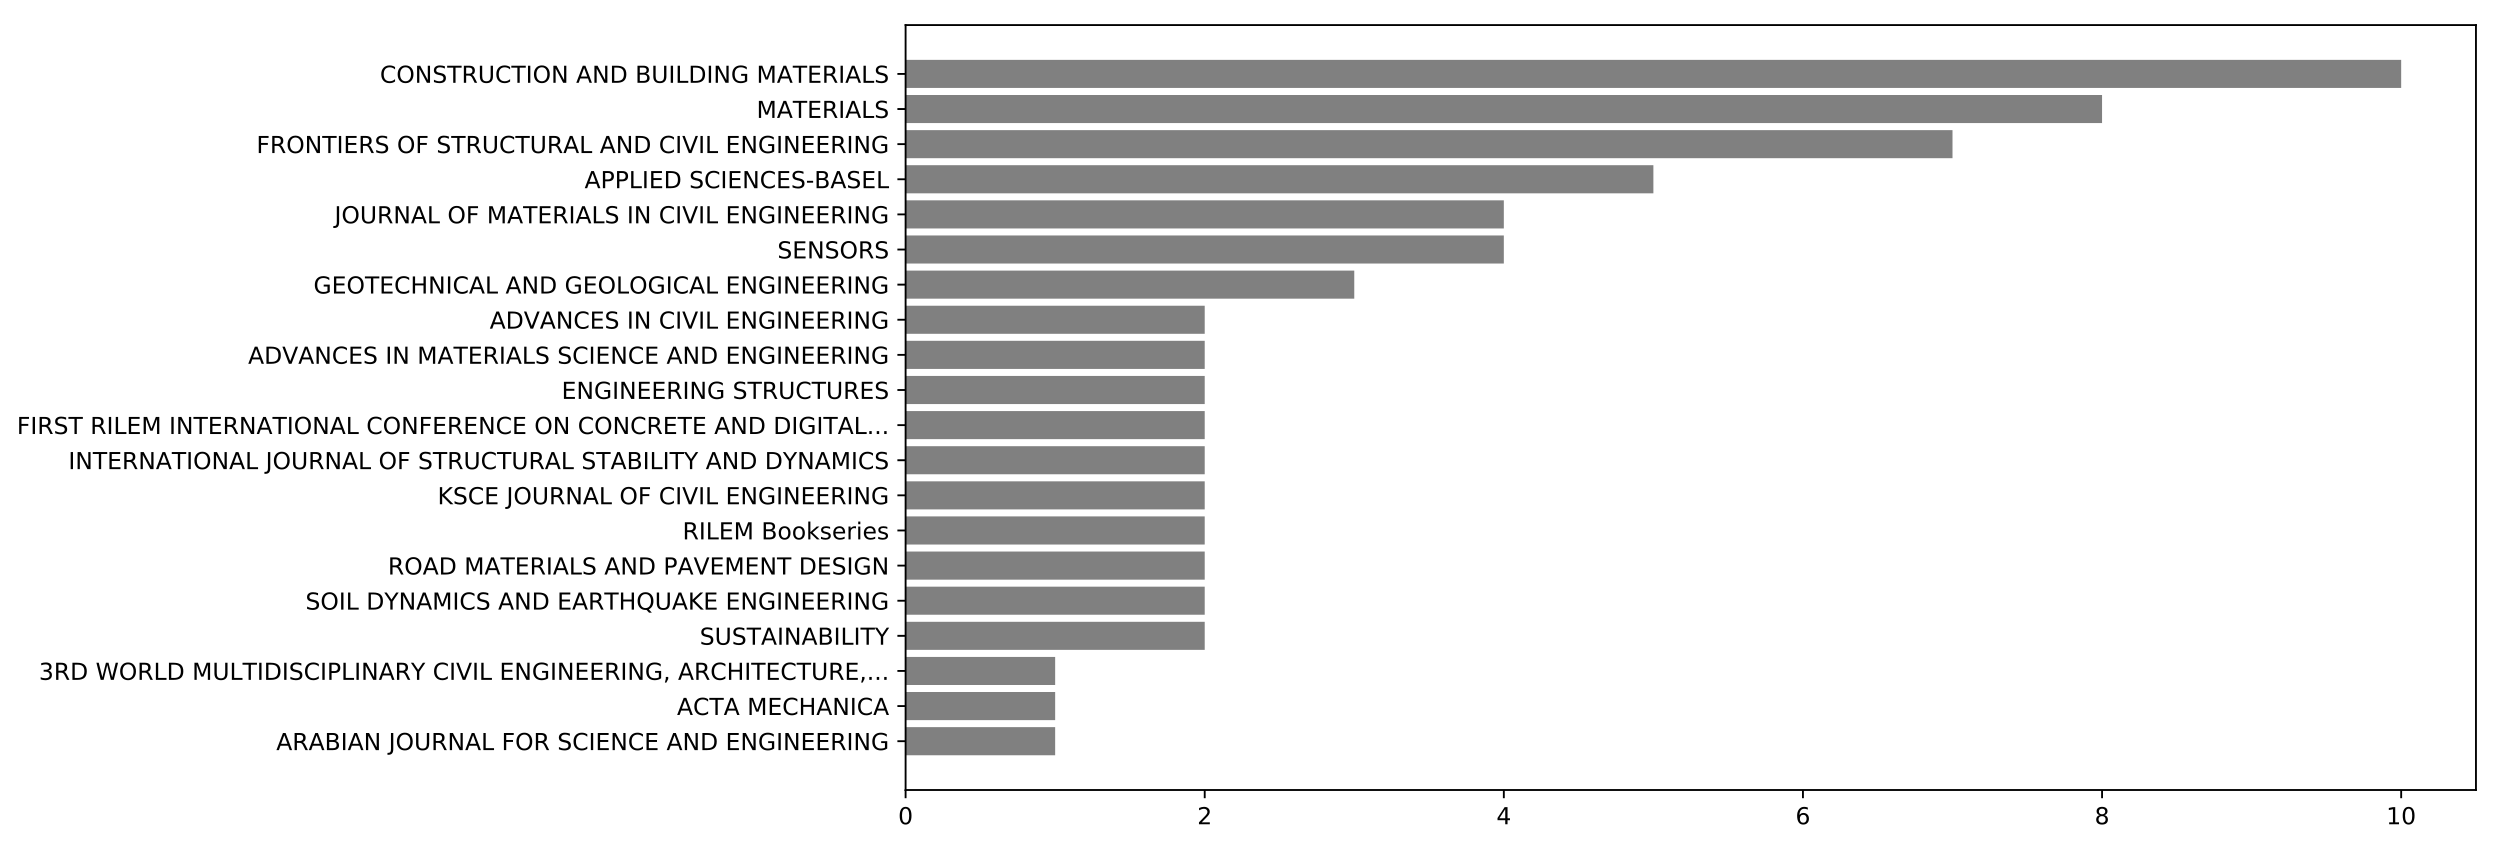 <?xml version="1.0" encoding="utf-8" standalone="no"?>
<!DOCTYPE svg PUBLIC "-//W3C//DTD SVG 1.1//EN"
  "http://www.w3.org/Graphics/SVG/1.1/DTD/svg11.dtd">
<!-- Created with matplotlib (http://matplotlib.org/) -->
<svg height="360pt" version="1.1" viewBox="0 0 1066 360" width="1066pt" xmlns="http://www.w3.org/2000/svg" xmlns:xlink="http://www.w3.org/1999/xlink">
 <defs>
  <style type="text/css">
*{stroke-linecap:butt;stroke-linejoin:round;}
  </style>
 </defs>
 <g id="figure_1">
  <g id="patch_1">
   <path d="M 0 360.738 
L 1066.447 360.738 
L 1066.447 0 
L 0 0 
z
" style="fill:none;"/>
  </g>
  <g id="axes_1">
   <g id="patch_2">
    <path d="M 386.147 336.86 
L 1055.747 336.86 
L 1055.747 10.7 
L 386.147 10.7 
z
" style="fill:none;"/>
   </g>
   <g id="patch_3">
    <path clip-path="url(#pb2ed59889c)" d="M 386.147 25.525 
L 1023.861 25.525 
L 1023.861 37.506 
L 386.147 37.506 
z
" style="fill:#808080;"/>
   </g>
   <g id="patch_4">
    <path clip-path="url(#pb2ed59889c)" d="M 386.147 40.501 
L 896.318 40.501 
L 896.318 52.481 
L 386.147 52.481 
z
" style="fill:#808080;"/>
   </g>
   <g id="patch_5">
    <path clip-path="url(#pb2ed59889c)" d="M 386.147 55.476 
L 832.547 55.476 
L 832.547 67.456 
L 386.147 67.456 
z
" style="fill:#808080;"/>
   </g>
   <g id="patch_6">
    <path clip-path="url(#pb2ed59889c)" d="M 386.147 70.451 
L 705.004 70.451 
L 705.004 82.431 
L 386.147 82.431 
z
" style="fill:#808080;"/>
   </g>
   <g id="patch_7">
    <path clip-path="url(#pb2ed59889c)" d="M 386.147 85.426 
L 641.233 85.426 
L 641.233 97.406 
L 386.147 97.406 
z
" style="fill:#808080;"/>
   </g>
   <g id="patch_8">
    <path clip-path="url(#pb2ed59889c)" d="M 386.147 100.401 
L 641.233 100.401 
L 641.233 112.382 
L 386.147 112.382 
z
" style="fill:#808080;"/>
   </g>
   <g id="patch_9">
    <path clip-path="url(#pb2ed59889c)" d="M 386.147 115.377 
L 577.461 115.377 
L 577.461 127.357 
L 386.147 127.357 
z
" style="fill:#808080;"/>
   </g>
   <g id="patch_10">
    <path clip-path="url(#pb2ed59889c)" d="M 386.147 130.352 
L 513.69 130.352 
L 513.69 142.332 
L 386.147 142.332 
z
" style="fill:#808080;"/>
   </g>
   <g id="patch_11">
    <path clip-path="url(#pb2ed59889c)" d="M 386.147 145.327 
L 513.69 145.327 
L 513.69 157.307 
L 386.147 157.307 
z
" style="fill:#808080;"/>
   </g>
   <g id="patch_12">
    <path clip-path="url(#pb2ed59889c)" d="M 386.147 160.302 
L 513.69 160.302 
L 513.69 172.282 
L 386.147 172.282 
z
" style="fill:#808080;"/>
   </g>
   <g id="patch_13">
    <path clip-path="url(#pb2ed59889c)" d="M 386.147 175.278 
L 513.69 175.278 
L 513.69 187.258 
L 386.147 187.258 
z
" style="fill:#808080;"/>
   </g>
   <g id="patch_14">
    <path clip-path="url(#pb2ed59889c)" d="M 386.147 190.253 
L 513.69 190.253 
L 513.69 202.233 
L 386.147 202.233 
z
" style="fill:#808080;"/>
   </g>
   <g id="patch_15">
    <path clip-path="url(#pb2ed59889c)" d="M 386.147 205.228 
L 513.69 205.228 
L 513.69 217.208 
L 386.147 217.208 
z
" style="fill:#808080;"/>
   </g>
   <g id="patch_16">
    <path clip-path="url(#pb2ed59889c)" d="M 386.147 220.203 
L 513.69 220.203 
L 513.69 232.183 
L 386.147 232.183 
z
" style="fill:#808080;"/>
   </g>
   <g id="patch_17">
    <path clip-path="url(#pb2ed59889c)" d="M 386.147 235.178 
L 513.69 235.178 
L 513.69 247.159 
L 386.147 247.159 
z
" style="fill:#808080;"/>
   </g>
   <g id="patch_18">
    <path clip-path="url(#pb2ed59889c)" d="M 386.147 250.154 
L 513.69 250.154 
L 513.69 262.134 
L 386.147 262.134 
z
" style="fill:#808080;"/>
   </g>
   <g id="patch_19">
    <path clip-path="url(#pb2ed59889c)" d="M 386.147 265.129 
L 513.69 265.129 
L 513.69 277.109 
L 386.147 277.109 
z
" style="fill:#808080;"/>
   </g>
   <g id="patch_20">
    <path clip-path="url(#pb2ed59889c)" d="M 386.147 280.104 
L 449.918 280.104 
L 449.918 292.084 
L 386.147 292.084 
z
" style="fill:#808080;"/>
   </g>
   <g id="patch_21">
    <path clip-path="url(#pb2ed59889c)" d="M 386.147 295.079 
L 449.918 295.079 
L 449.918 307.059 
L 386.147 307.059 
z
" style="fill:#808080;"/>
   </g>
   <g id="patch_22">
    <path clip-path="url(#pb2ed59889c)" d="M 386.147 310.054 
L 449.918 310.054 
L 449.918 322.035 
L 386.147 322.035 
z
" style="fill:#808080;"/>
   </g>
   <g id="matplotlib.axis_1">
    <g id="xtick_1">
     <g id="line2d_1">
      <defs>
       <path d="M 0 0 
L 0 3.5 
" id="md917955429" style="stroke:#000000;stroke-width:0.8;"/>
      </defs>
      <g>
       <use style="stroke:#000000;stroke-width:0.8;" x="386.147" xlink:href="#md917955429" y="336.86"/>
      </g>
     </g>
     <g id="text_1">
      <!-- 0 -->
      <defs>
       <path d="M 31.781 66.406 
Q 24.172 66.406 20.328 58.906 
Q 16.5 51.422 16.5 36.375 
Q 16.5 21.391 20.328 13.891 
Q 24.172 6.391 31.781 6.391 
Q 39.453 6.391 43.281 13.891 
Q 47.125 21.391 47.125 36.375 
Q 47.125 51.422 43.281 58.906 
Q 39.453 66.406 31.781 66.406 
z
M 31.781 74.219 
Q 44.047 74.219 50.516 64.516 
Q 56.984 54.828 56.984 36.375 
Q 56.984 17.969 50.516 8.266 
Q 44.047 -1.422 31.781 -1.422 
Q 19.531 -1.422 13.062 8.266 
Q 6.594 17.969 6.594 36.375 
Q 6.594 54.828 13.062 64.516 
Q 19.531 74.219 31.781 74.219 
z
" id="DejaVuSans-30"/>
      </defs>
      <g transform="translate(382.966 351.458)scale(0.1 -0.1)">
       <use xlink:href="#DejaVuSans-30"/>
      </g>
     </g>
    </g>
    <g id="xtick_2">
     <g id="line2d_2">
      <g>
       <use style="stroke:#000000;stroke-width:0.8;" x="513.69" xlink:href="#md917955429" y="336.86"/>
      </g>
     </g>
     <g id="text_2">
      <!-- 2 -->
      <defs>
       <path d="M 19.188 8.297 
L 53.609 8.297 
L 53.609 0 
L 7.328 0 
L 7.328 8.297 
Q 12.938 14.109 22.625 23.891 
Q 32.328 33.688 34.812 36.531 
Q 39.547 41.844 41.422 45.531 
Q 43.312 49.219 43.312 52.781 
Q 43.312 58.594 39.234 62.25 
Q 35.156 65.922 28.609 65.922 
Q 23.969 65.922 18.812 64.312 
Q 13.672 62.703 7.812 59.422 
L 7.812 69.391 
Q 13.766 71.781 18.938 73 
Q 24.125 74.219 28.422 74.219 
Q 39.75 74.219 46.484 68.547 
Q 53.219 62.891 53.219 53.422 
Q 53.219 48.922 51.531 44.891 
Q 49.859 40.875 45.406 35.406 
Q 44.188 33.984 37.641 27.219 
Q 31.109 20.453 19.188 8.297 
z
" id="DejaVuSans-32"/>
      </defs>
      <g transform="translate(510.508 351.458)scale(0.1 -0.1)">
       <use xlink:href="#DejaVuSans-32"/>
      </g>
     </g>
    </g>
    <g id="xtick_3">
     <g id="line2d_3">
      <g>
       <use style="stroke:#000000;stroke-width:0.8;" x="641.233" xlink:href="#md917955429" y="336.86"/>
      </g>
     </g>
     <g id="text_3">
      <!-- 4 -->
      <defs>
       <path d="M 37.797 64.312 
L 12.891 25.391 
L 37.797 25.391 
z
M 35.203 72.906 
L 47.609 72.906 
L 47.609 25.391 
L 58.016 25.391 
L 58.016 17.188 
L 47.609 17.188 
L 47.609 0 
L 37.797 0 
L 37.797 17.188 
L 4.891 17.188 
L 4.891 26.703 
z
" id="DejaVuSans-34"/>
      </defs>
      <g transform="translate(638.051 351.458)scale(0.1 -0.1)">
       <use xlink:href="#DejaVuSans-34"/>
      </g>
     </g>
    </g>
    <g id="xtick_4">
     <g id="line2d_4">
      <g>
       <use style="stroke:#000000;stroke-width:0.8;" x="768.775" xlink:href="#md917955429" y="336.86"/>
      </g>
     </g>
     <g id="text_4">
      <!-- 6 -->
      <defs>
       <path d="M 33.016 40.375 
Q 26.375 40.375 22.484 35.828 
Q 18.609 31.297 18.609 23.391 
Q 18.609 15.531 22.484 10.953 
Q 26.375 6.391 33.016 6.391 
Q 39.656 6.391 43.531 10.953 
Q 47.406 15.531 47.406 23.391 
Q 47.406 31.297 43.531 35.828 
Q 39.656 40.375 33.016 40.375 
z
M 52.594 71.297 
L 52.594 62.312 
Q 48.875 64.062 45.094 64.984 
Q 41.312 65.922 37.594 65.922 
Q 27.828 65.922 22.672 59.328 
Q 17.531 52.734 16.797 39.406 
Q 19.672 43.656 24.016 45.922 
Q 28.375 48.188 33.594 48.188 
Q 44.578 48.188 50.953 41.516 
Q 57.328 34.859 57.328 23.391 
Q 57.328 12.156 50.688 5.359 
Q 44.047 -1.422 33.016 -1.422 
Q 20.359 -1.422 13.672 8.266 
Q 6.984 17.969 6.984 36.375 
Q 6.984 53.656 15.188 63.938 
Q 23.391 74.219 37.203 74.219 
Q 40.922 74.219 44.703 73.484 
Q 48.484 72.75 52.594 71.297 
z
" id="DejaVuSans-36"/>
      </defs>
      <g transform="translate(765.594 351.458)scale(0.1 -0.1)">
       <use xlink:href="#DejaVuSans-36"/>
      </g>
     </g>
    </g>
    <g id="xtick_5">
     <g id="line2d_5">
      <g>
       <use style="stroke:#000000;stroke-width:0.8;" x="896.318" xlink:href="#md917955429" y="336.86"/>
      </g>
     </g>
     <g id="text_5">
      <!-- 8 -->
      <defs>
       <path d="M 31.781 34.625 
Q 24.75 34.625 20.719 30.859 
Q 16.703 27.094 16.703 20.516 
Q 16.703 13.922 20.719 10.156 
Q 24.75 6.391 31.781 6.391 
Q 38.812 6.391 42.859 10.172 
Q 46.922 13.969 46.922 20.516 
Q 46.922 27.094 42.891 30.859 
Q 38.875 34.625 31.781 34.625 
z
M 21.922 38.812 
Q 15.578 40.375 12.031 44.719 
Q 8.5 49.078 8.5 55.328 
Q 8.5 64.062 14.719 69.141 
Q 20.953 74.219 31.781 74.219 
Q 42.672 74.219 48.875 69.141 
Q 55.078 64.062 55.078 55.328 
Q 55.078 49.078 51.531 44.719 
Q 48 40.375 41.703 38.812 
Q 48.828 37.156 52.797 32.312 
Q 56.781 27.484 56.781 20.516 
Q 56.781 9.906 50.312 4.234 
Q 43.844 -1.422 31.781 -1.422 
Q 19.734 -1.422 13.25 4.234 
Q 6.781 9.906 6.781 20.516 
Q 6.781 27.484 10.781 32.312 
Q 14.797 37.156 21.922 38.812 
z
M 18.312 54.391 
Q 18.312 48.734 21.844 45.562 
Q 25.391 42.391 31.781 42.391 
Q 38.141 42.391 41.719 45.562 
Q 45.312 48.734 45.312 54.391 
Q 45.312 60.062 41.719 63.234 
Q 38.141 66.406 31.781 66.406 
Q 25.391 66.406 21.844 63.234 
Q 18.312 60.062 18.312 54.391 
z
" id="DejaVuSans-38"/>
      </defs>
      <g transform="translate(893.137 351.458)scale(0.1 -0.1)">
       <use xlink:href="#DejaVuSans-38"/>
      </g>
     </g>
    </g>
    <g id="xtick_6">
     <g id="line2d_6">
      <g>
       <use style="stroke:#000000;stroke-width:0.8;" x="1023.861" xlink:href="#md917955429" y="336.86"/>
      </g>
     </g>
     <g id="text_6">
      <!-- 10 -->
      <defs>
       <path d="M 12.406 8.297 
L 28.516 8.297 
L 28.516 63.922 
L 10.984 60.406 
L 10.984 69.391 
L 28.422 72.906 
L 38.281 72.906 
L 38.281 8.297 
L 54.391 8.297 
L 54.391 0 
L 12.406 0 
z
" id="DejaVuSans-31"/>
      </defs>
      <g transform="translate(1017.499 351.458)scale(0.1 -0.1)">
       <use xlink:href="#DejaVuSans-31"/>
       <use x="63.623" xlink:href="#DejaVuSans-30"/>
      </g>
     </g>
    </g>
   </g>
   <g id="matplotlib.axis_2">
    <g id="ytick_1">
     <g id="line2d_7">
      <defs>
       <path d="M 0 0 
L -3.5 0 
" id="m441d326ee5" style="stroke:#000000;stroke-width:0.8;"/>
      </defs>
      <g>
       <use style="stroke:#000000;stroke-width:0.8;" x="386.147" xlink:href="#m441d326ee5" y="31.516"/>
      </g>
     </g>
     <g id="text_7">
      <!-- CONSTRUCTION AND BUILDING MATERIALS -->
      <defs>
       <path d="M 64.406 67.281 
L 64.406 56.891 
Q 59.422 61.531 53.781 63.812 
Q 48.141 66.109 41.797 66.109 
Q 29.297 66.109 22.656 58.469 
Q 16.016 50.828 16.016 36.375 
Q 16.016 21.969 22.656 14.328 
Q 29.297 6.688 41.797 6.688 
Q 48.141 6.688 53.781 8.984 
Q 59.422 11.281 64.406 15.922 
L 64.406 5.609 
Q 59.234 2.094 53.438 0.328 
Q 47.656 -1.422 41.219 -1.422 
Q 24.656 -1.422 15.125 8.703 
Q 5.609 18.844 5.609 36.375 
Q 5.609 53.953 15.125 64.078 
Q 24.656 74.219 41.219 74.219 
Q 47.75 74.219 53.531 72.484 
Q 59.328 70.75 64.406 67.281 
z
" id="DejaVuSans-43"/>
       <path d="M 39.406 66.219 
Q 28.656 66.219 22.328 58.203 
Q 16.016 50.203 16.016 36.375 
Q 16.016 22.609 22.328 14.594 
Q 28.656 6.594 39.406 6.594 
Q 50.141 6.594 56.422 14.594 
Q 62.703 22.609 62.703 36.375 
Q 62.703 50.203 56.422 58.203 
Q 50.141 66.219 39.406 66.219 
z
M 39.406 74.219 
Q 54.734 74.219 63.906 63.938 
Q 73.094 53.656 73.094 36.375 
Q 73.094 19.141 63.906 8.859 
Q 54.734 -1.422 39.406 -1.422 
Q 24.031 -1.422 14.812 8.828 
Q 5.609 19.094 5.609 36.375 
Q 5.609 53.656 14.812 63.938 
Q 24.031 74.219 39.406 74.219 
z
" id="DejaVuSans-4f"/>
       <path d="M 9.812 72.906 
L 23.094 72.906 
L 55.422 11.922 
L 55.422 72.906 
L 64.984 72.906 
L 64.984 0 
L 51.703 0 
L 19.391 60.984 
L 19.391 0 
L 9.812 0 
z
" id="DejaVuSans-4e"/>
       <path d="M 53.516 70.516 
L 53.516 60.891 
Q 47.906 63.578 42.922 64.891 
Q 37.938 66.219 33.297 66.219 
Q 25.25 66.219 20.875 63.094 
Q 16.5 59.969 16.5 54.203 
Q 16.5 49.359 19.406 46.891 
Q 22.312 44.438 30.422 42.922 
L 36.375 41.703 
Q 47.406 39.594 52.656 34.297 
Q 57.906 29 57.906 20.125 
Q 57.906 9.516 50.797 4.047 
Q 43.703 -1.422 29.984 -1.422 
Q 24.812 -1.422 18.969 -0.25 
Q 13.141 0.922 6.891 3.219 
L 6.891 13.375 
Q 12.891 10.016 18.656 8.297 
Q 24.422 6.594 29.984 6.594 
Q 38.422 6.594 43.016 9.906 
Q 47.609 13.234 47.609 19.391 
Q 47.609 24.75 44.312 27.781 
Q 41.016 30.812 33.5 32.328 
L 27.484 33.5 
Q 16.453 35.688 11.516 40.375 
Q 6.594 45.062 6.594 53.422 
Q 6.594 63.094 13.406 68.656 
Q 20.219 74.219 32.172 74.219 
Q 37.312 74.219 42.625 73.281 
Q 47.953 72.359 53.516 70.516 
z
" id="DejaVuSans-53"/>
       <path d="M -0.297 72.906 
L 61.375 72.906 
L 61.375 64.594 
L 35.5 64.594 
L 35.5 0 
L 25.594 0 
L 25.594 64.594 
L -0.297 64.594 
z
" id="DejaVuSans-54"/>
       <path d="M 44.391 34.188 
Q 47.562 33.109 50.562 29.594 
Q 53.562 26.078 56.594 19.922 
L 66.609 0 
L 56 0 
L 46.688 18.703 
Q 43.062 26.031 39.672 28.422 
Q 36.281 30.812 30.422 30.812 
L 19.672 30.812 
L 19.672 0 
L 9.812 0 
L 9.812 72.906 
L 32.078 72.906 
Q 44.578 72.906 50.734 67.672 
Q 56.891 62.453 56.891 51.906 
Q 56.891 45.016 53.688 40.469 
Q 50.484 35.938 44.391 34.188 
z
M 19.672 64.797 
L 19.672 38.922 
L 32.078 38.922 
Q 39.203 38.922 42.844 42.219 
Q 46.484 45.516 46.484 51.906 
Q 46.484 58.297 42.844 61.547 
Q 39.203 64.797 32.078 64.797 
z
" id="DejaVuSans-52"/>
       <path d="M 8.688 72.906 
L 18.609 72.906 
L 18.609 28.609 
Q 18.609 16.891 22.844 11.734 
Q 27.094 6.594 36.625 6.594 
Q 46.094 6.594 50.344 11.734 
Q 54.594 16.891 54.594 28.609 
L 54.594 72.906 
L 64.5 72.906 
L 64.5 27.391 
Q 64.5 13.141 57.438 5.859 
Q 50.391 -1.422 36.625 -1.422 
Q 22.797 -1.422 15.734 5.859 
Q 8.688 13.141 8.688 27.391 
z
" id="DejaVuSans-55"/>
       <path d="M 9.812 72.906 
L 19.672 72.906 
L 19.672 0 
L 9.812 0 
z
" id="DejaVuSans-49"/>
       <path id="DejaVuSans-20"/>
       <path d="M 34.188 63.188 
L 20.797 26.906 
L 47.609 26.906 
z
M 28.609 72.906 
L 39.797 72.906 
L 67.578 0 
L 57.328 0 
L 50.688 18.703 
L 17.828 18.703 
L 11.188 0 
L 0.781 0 
z
" id="DejaVuSans-41"/>
       <path d="M 19.672 64.797 
L 19.672 8.109 
L 31.594 8.109 
Q 46.688 8.109 53.688 14.938 
Q 60.688 21.781 60.688 36.531 
Q 60.688 51.172 53.688 57.984 
Q 46.688 64.797 31.594 64.797 
z
M 9.812 72.906 
L 30.078 72.906 
Q 51.266 72.906 61.172 64.094 
Q 71.094 55.281 71.094 36.531 
Q 71.094 17.672 61.125 8.828 
Q 51.172 0 30.078 0 
L 9.812 0 
z
" id="DejaVuSans-44"/>
       <path d="M 19.672 34.812 
L 19.672 8.109 
L 35.5 8.109 
Q 43.453 8.109 47.281 11.406 
Q 51.125 14.703 51.125 21.484 
Q 51.125 28.328 47.281 31.562 
Q 43.453 34.812 35.5 34.812 
z
M 19.672 64.797 
L 19.672 42.828 
L 34.281 42.828 
Q 41.5 42.828 45.031 45.531 
Q 48.578 48.25 48.578 53.812 
Q 48.578 59.328 45.031 62.062 
Q 41.5 64.797 34.281 64.797 
z
M 9.812 72.906 
L 35.016 72.906 
Q 46.297 72.906 52.391 68.219 
Q 58.5 63.531 58.5 54.891 
Q 58.5 48.188 55.375 44.234 
Q 52.25 40.281 46.188 39.312 
Q 53.469 37.75 57.5 32.781 
Q 61.531 27.828 61.531 20.406 
Q 61.531 10.641 54.891 5.312 
Q 48.25 0 35.984 0 
L 9.812 0 
z
" id="DejaVuSans-42"/>
       <path d="M 9.812 72.906 
L 19.672 72.906 
L 19.672 8.297 
L 55.172 8.297 
L 55.172 0 
L 9.812 0 
z
" id="DejaVuSans-4c"/>
       <path d="M 59.516 10.406 
L 59.516 29.984 
L 43.406 29.984 
L 43.406 38.094 
L 69.281 38.094 
L 69.281 6.781 
Q 63.578 2.734 56.688 0.656 
Q 49.812 -1.422 42 -1.422 
Q 24.906 -1.422 15.25 8.562 
Q 5.609 18.562 5.609 36.375 
Q 5.609 54.25 15.25 64.234 
Q 24.906 74.219 42 74.219 
Q 49.125 74.219 55.547 72.453 
Q 61.969 70.703 67.391 67.281 
L 67.391 56.781 
Q 61.922 61.422 55.766 63.766 
Q 49.609 66.109 42.828 66.109 
Q 29.438 66.109 22.719 58.641 
Q 16.016 51.172 16.016 36.375 
Q 16.016 21.625 22.719 14.156 
Q 29.438 6.688 42.828 6.688 
Q 48.047 6.688 52.141 7.594 
Q 56.25 8.5 59.516 10.406 
z
" id="DejaVuSans-47"/>
       <path d="M 9.812 72.906 
L 24.516 72.906 
L 43.109 23.297 
L 61.812 72.906 
L 76.516 72.906 
L 76.516 0 
L 66.891 0 
L 66.891 64.016 
L 48.094 14.016 
L 38.188 14.016 
L 19.391 64.016 
L 19.391 0 
L 9.812 0 
z
" id="DejaVuSans-4d"/>
       <path d="M 9.812 72.906 
L 55.906 72.906 
L 55.906 64.594 
L 19.672 64.594 
L 19.672 43.016 
L 54.391 43.016 
L 54.391 34.719 
L 19.672 34.719 
L 19.672 8.297 
L 56.781 8.297 
L 56.781 0 
L 9.812 0 
z
" id="DejaVuSans-45"/>
      </defs>
      <g transform="translate(162.012 35.315)scale(0.1 -0.1)">
       <use xlink:href="#DejaVuSans-43"/>
       <use x="69.824" xlink:href="#DejaVuSans-4f"/>
       <use x="148.535" xlink:href="#DejaVuSans-4e"/>
       <use x="223.34" xlink:href="#DejaVuSans-53"/>
       <use x="286.816" xlink:href="#DejaVuSans-54"/>
       <use x="347.9" xlink:href="#DejaVuSans-52"/>
       <use x="417.383" xlink:href="#DejaVuSans-55"/>
       <use x="490.576" xlink:href="#DejaVuSans-43"/>
       <use x="560.4" xlink:href="#DejaVuSans-54"/>
       <use x="621.484" xlink:href="#DejaVuSans-49"/>
       <use x="650.977" xlink:href="#DejaVuSans-4f"/>
       <use x="729.688" xlink:href="#DejaVuSans-4e"/>
       <use x="804.492" xlink:href="#DejaVuSans-20"/>
       <use x="836.279" xlink:href="#DejaVuSans-41"/>
       <use x="904.688" xlink:href="#DejaVuSans-4e"/>
       <use x="979.492" xlink:href="#DejaVuSans-44"/>
       <use x="1056.494" xlink:href="#DejaVuSans-20"/>
       <use x="1088.281" xlink:href="#DejaVuSans-42"/>
       <use x="1156.885" xlink:href="#DejaVuSans-55"/>
       <use x="1230.078" xlink:href="#DejaVuSans-49"/>
       <use x="1259.57" xlink:href="#DejaVuSans-4c"/>
       <use x="1315.283" xlink:href="#DejaVuSans-44"/>
       <use x="1392.285" xlink:href="#DejaVuSans-49"/>
       <use x="1421.777" xlink:href="#DejaVuSans-4e"/>
       <use x="1496.582" xlink:href="#DejaVuSans-47"/>
       <use x="1574.072" xlink:href="#DejaVuSans-20"/>
       <use x="1605.859" xlink:href="#DejaVuSans-4d"/>
       <use x="1692.139" xlink:href="#DejaVuSans-41"/>
       <use x="1760.438" xlink:href="#DejaVuSans-54"/>
       <use x="1821.521" xlink:href="#DejaVuSans-45"/>
       <use x="1884.705" xlink:href="#DejaVuSans-52"/>
       <use x="1954.188" xlink:href="#DejaVuSans-49"/>
       <use x="1983.68" xlink:href="#DejaVuSans-41"/>
       <use x="2052.088" xlink:href="#DejaVuSans-4c"/>
       <use x="2107.801" xlink:href="#DejaVuSans-53"/>
      </g>
     </g>
    </g>
    <g id="ytick_2">
     <g id="line2d_8">
      <g>
       <use style="stroke:#000000;stroke-width:0.8;" x="386.147" xlink:href="#m441d326ee5" y="46.491"/>
      </g>
     </g>
     <g id="text_8">
      <!-- MATERIALS -->
      <g transform="translate(322.603 50.29)scale(0.1 -0.1)">
       <use xlink:href="#DejaVuSans-4d"/>
       <use x="86.279" xlink:href="#DejaVuSans-41"/>
       <use x="154.578" xlink:href="#DejaVuSans-54"/>
       <use x="215.662" xlink:href="#DejaVuSans-45"/>
       <use x="278.846" xlink:href="#DejaVuSans-52"/>
       <use x="348.328" xlink:href="#DejaVuSans-49"/>
       <use x="377.82" xlink:href="#DejaVuSans-41"/>
       <use x="446.229" xlink:href="#DejaVuSans-4c"/>
       <use x="501.941" xlink:href="#DejaVuSans-53"/>
      </g>
     </g>
    </g>
    <g id="ytick_3">
     <g id="line2d_9">
      <g>
       <use style="stroke:#000000;stroke-width:0.8;" x="386.147" xlink:href="#m441d326ee5" y="61.466"/>
      </g>
     </g>
     <g id="text_9">
      <!-- FRONTIERS OF STRUCTURAL AND CIVIL ENGINEERING -->
      <defs>
       <path d="M 9.812 72.906 
L 51.703 72.906 
L 51.703 64.594 
L 19.672 64.594 
L 19.672 43.109 
L 48.578 43.109 
L 48.578 34.812 
L 19.672 34.812 
L 19.672 0 
L 9.812 0 
z
" id="DejaVuSans-46"/>
       <path d="M 28.609 0 
L 0.781 72.906 
L 11.078 72.906 
L 34.188 11.531 
L 57.328 72.906 
L 67.578 72.906 
L 39.797 0 
z
" id="DejaVuSans-56"/>
      </defs>
      <g transform="translate(109.356 65.265)scale(0.1 -0.1)">
       <use xlink:href="#DejaVuSans-46"/>
       <use x="57.52" xlink:href="#DejaVuSans-52"/>
       <use x="127.002" xlink:href="#DejaVuSans-4f"/>
       <use x="205.713" xlink:href="#DejaVuSans-4e"/>
       <use x="280.518" xlink:href="#DejaVuSans-54"/>
       <use x="341.602" xlink:href="#DejaVuSans-49"/>
       <use x="371.094" xlink:href="#DejaVuSans-45"/>
       <use x="434.277" xlink:href="#DejaVuSans-52"/>
       <use x="503.76" xlink:href="#DejaVuSans-53"/>
       <use x="567.236" xlink:href="#DejaVuSans-20"/>
       <use x="599.023" xlink:href="#DejaVuSans-4f"/>
       <use x="677.734" xlink:href="#DejaVuSans-46"/>
       <use x="735.254" xlink:href="#DejaVuSans-20"/>
       <use x="767.041" xlink:href="#DejaVuSans-53"/>
       <use x="830.518" xlink:href="#DejaVuSans-54"/>
       <use x="891.602" xlink:href="#DejaVuSans-52"/>
       <use x="961.084" xlink:href="#DejaVuSans-55"/>
       <use x="1034.277" xlink:href="#DejaVuSans-43"/>
       <use x="1104.102" xlink:href="#DejaVuSans-54"/>
       <use x="1165.186" xlink:href="#DejaVuSans-55"/>
       <use x="1238.379" xlink:href="#DejaVuSans-52"/>
       <use x="1307.799" xlink:href="#DejaVuSans-41"/>
       <use x="1376.207" xlink:href="#DejaVuSans-4c"/>
       <use x="1431.92" xlink:href="#DejaVuSans-20"/>
       <use x="1463.707" xlink:href="#DejaVuSans-41"/>
       <use x="1532.115" xlink:href="#DejaVuSans-4e"/>
       <use x="1606.92" xlink:href="#DejaVuSans-44"/>
       <use x="1683.922" xlink:href="#DejaVuSans-20"/>
       <use x="1715.709" xlink:href="#DejaVuSans-43"/>
       <use x="1785.533" xlink:href="#DejaVuSans-49"/>
       <use x="1815.025" xlink:href="#DejaVuSans-56"/>
       <use x="1883.434" xlink:href="#DejaVuSans-49"/>
       <use x="1912.926" xlink:href="#DejaVuSans-4c"/>
       <use x="1968.639" xlink:href="#DejaVuSans-20"/>
       <use x="2000.426" xlink:href="#DejaVuSans-45"/>
       <use x="2063.609" xlink:href="#DejaVuSans-4e"/>
       <use x="2138.414" xlink:href="#DejaVuSans-47"/>
       <use x="2215.904" xlink:href="#DejaVuSans-49"/>
       <use x="2245.396" xlink:href="#DejaVuSans-4e"/>
       <use x="2320.201" xlink:href="#DejaVuSans-45"/>
       <use x="2383.385" xlink:href="#DejaVuSans-45"/>
       <use x="2446.568" xlink:href="#DejaVuSans-52"/>
       <use x="2516.051" xlink:href="#DejaVuSans-49"/>
       <use x="2545.543" xlink:href="#DejaVuSans-4e"/>
       <use x="2620.348" xlink:href="#DejaVuSans-47"/>
      </g>
     </g>
    </g>
    <g id="ytick_4">
     <g id="line2d_10">
      <g>
       <use style="stroke:#000000;stroke-width:0.8;" x="386.147" xlink:href="#m441d326ee5" y="76.441"/>
      </g>
     </g>
     <g id="text_10">
      <!-- APPLIED SCIENCES-BASEL -->
      <defs>
       <path d="M 19.672 64.797 
L 19.672 37.406 
L 32.078 37.406 
Q 38.969 37.406 42.719 40.969 
Q 46.484 44.531 46.484 51.125 
Q 46.484 57.672 42.719 61.234 
Q 38.969 64.797 32.078 64.797 
z
M 9.812 72.906 
L 32.078 72.906 
Q 44.344 72.906 50.609 67.359 
Q 56.891 61.812 56.891 51.125 
Q 56.891 40.328 50.609 34.812 
Q 44.344 29.297 32.078 29.297 
L 19.672 29.297 
L 19.672 0 
L 9.812 0 
z
" id="DejaVuSans-50"/>
       <path d="M 4.891 31.391 
L 31.203 31.391 
L 31.203 23.391 
L 4.891 23.391 
z
" id="DejaVuSans-2d"/>
      </defs>
      <g transform="translate(249.253 80.24)scale(0.1 -0.1)">
       <use xlink:href="#DejaVuSans-41"/>
       <use x="68.408" xlink:href="#DejaVuSans-50"/>
       <use x="128.711" xlink:href="#DejaVuSans-50"/>
       <use x="189.014" xlink:href="#DejaVuSans-4c"/>
       <use x="244.727" xlink:href="#DejaVuSans-49"/>
       <use x="274.219" xlink:href="#DejaVuSans-45"/>
       <use x="337.402" xlink:href="#DejaVuSans-44"/>
       <use x="414.404" xlink:href="#DejaVuSans-20"/>
       <use x="446.191" xlink:href="#DejaVuSans-53"/>
       <use x="509.668" xlink:href="#DejaVuSans-43"/>
       <use x="579.492" xlink:href="#DejaVuSans-49"/>
       <use x="608.984" xlink:href="#DejaVuSans-45"/>
       <use x="672.168" xlink:href="#DejaVuSans-4e"/>
       <use x="746.973" xlink:href="#DejaVuSans-43"/>
       <use x="816.797" xlink:href="#DejaVuSans-45"/>
       <use x="879.98" xlink:href="#DejaVuSans-53"/>
       <use x="943.457" xlink:href="#DejaVuSans-2d"/>
       <use x="979.494" xlink:href="#DejaVuSans-42"/>
       <use x="1048.098" xlink:href="#DejaVuSans-41"/>
       <use x="1116.506" xlink:href="#DejaVuSans-53"/>
       <use x="1179.982" xlink:href="#DejaVuSans-45"/>
       <use x="1243.166" xlink:href="#DejaVuSans-4c"/>
      </g>
     </g>
    </g>
    <g id="ytick_5">
     <g id="line2d_11">
      <g>
       <use style="stroke:#000000;stroke-width:0.8;" x="386.147" xlink:href="#m441d326ee5" y="91.416"/>
      </g>
     </g>
     <g id="text_11">
      <!-- JOURNAL OF MATERIALS IN CIVIL ENGINEERING -->
      <defs>
       <path d="M 9.812 72.906 
L 19.672 72.906 
L 19.672 5.078 
Q 19.672 -8.109 14.672 -14.062 
Q 9.672 -20.016 -1.422 -20.016 
L -5.172 -20.016 
L -5.172 -11.719 
L -2.094 -11.719 
Q 4.438 -11.719 7.125 -8.047 
Q 9.812 -4.391 9.812 5.078 
z
" id="DejaVuSans-4a"/>
      </defs>
      <g transform="translate(142.634 95.216)scale(0.1 -0.1)">
       <use xlink:href="#DejaVuSans-4a"/>
       <use x="29.492" xlink:href="#DejaVuSans-4f"/>
       <use x="108.203" xlink:href="#DejaVuSans-55"/>
       <use x="181.396" xlink:href="#DejaVuSans-52"/>
       <use x="250.879" xlink:href="#DejaVuSans-4e"/>
       <use x="325.684" xlink:href="#DejaVuSans-41"/>
       <use x="394.092" xlink:href="#DejaVuSans-4c"/>
       <use x="449.805" xlink:href="#DejaVuSans-20"/>
       <use x="481.592" xlink:href="#DejaVuSans-4f"/>
       <use x="560.303" xlink:href="#DejaVuSans-46"/>
       <use x="617.822" xlink:href="#DejaVuSans-20"/>
       <use x="649.609" xlink:href="#DejaVuSans-4d"/>
       <use x="735.889" xlink:href="#DejaVuSans-41"/>
       <use x="804.188" xlink:href="#DejaVuSans-54"/>
       <use x="865.271" xlink:href="#DejaVuSans-45"/>
       <use x="928.455" xlink:href="#DejaVuSans-52"/>
       <use x="997.938" xlink:href="#DejaVuSans-49"/>
       <use x="1027.43" xlink:href="#DejaVuSans-41"/>
       <use x="1095.838" xlink:href="#DejaVuSans-4c"/>
       <use x="1151.551" xlink:href="#DejaVuSans-53"/>
       <use x="1215.027" xlink:href="#DejaVuSans-20"/>
       <use x="1246.814" xlink:href="#DejaVuSans-49"/>
       <use x="1276.307" xlink:href="#DejaVuSans-4e"/>
       <use x="1351.111" xlink:href="#DejaVuSans-20"/>
       <use x="1382.898" xlink:href="#DejaVuSans-43"/>
       <use x="1452.723" xlink:href="#DejaVuSans-49"/>
       <use x="1482.215" xlink:href="#DejaVuSans-56"/>
       <use x="1550.623" xlink:href="#DejaVuSans-49"/>
       <use x="1580.115" xlink:href="#DejaVuSans-4c"/>
       <use x="1635.828" xlink:href="#DejaVuSans-20"/>
       <use x="1667.615" xlink:href="#DejaVuSans-45"/>
       <use x="1730.799" xlink:href="#DejaVuSans-4e"/>
       <use x="1805.604" xlink:href="#DejaVuSans-47"/>
       <use x="1883.094" xlink:href="#DejaVuSans-49"/>
       <use x="1912.586" xlink:href="#DejaVuSans-4e"/>
       <use x="1987.391" xlink:href="#DejaVuSans-45"/>
       <use x="2050.574" xlink:href="#DejaVuSans-45"/>
       <use x="2113.758" xlink:href="#DejaVuSans-52"/>
       <use x="2183.24" xlink:href="#DejaVuSans-49"/>
       <use x="2212.732" xlink:href="#DejaVuSans-4e"/>
       <use x="2287.537" xlink:href="#DejaVuSans-47"/>
      </g>
     </g>
    </g>
    <g id="ytick_6">
     <g id="line2d_12">
      <g>
       <use style="stroke:#000000;stroke-width:0.8;" x="386.147" xlink:href="#m441d326ee5" y="106.392"/>
      </g>
     </g>
     <g id="text_12">
      <!-- SENSORS -->
      <g transform="translate(331.481 110.191)scale(0.1 -0.1)">
       <use xlink:href="#DejaVuSans-53"/>
       <use x="63.477" xlink:href="#DejaVuSans-45"/>
       <use x="126.66" xlink:href="#DejaVuSans-4e"/>
       <use x="201.465" xlink:href="#DejaVuSans-53"/>
       <use x="264.941" xlink:href="#DejaVuSans-4f"/>
       <use x="343.652" xlink:href="#DejaVuSans-52"/>
       <use x="413.135" xlink:href="#DejaVuSans-53"/>
      </g>
     </g>
    </g>
    <g id="ytick_7">
     <g id="line2d_13">
      <g>
       <use style="stroke:#000000;stroke-width:0.8;" x="386.147" xlink:href="#m441d326ee5" y="121.367"/>
      </g>
     </g>
     <g id="text_13">
      <!-- GEOTECHNICAL AND GEOLOGICAL ENGINEERING -->
      <defs>
       <path d="M 9.812 72.906 
L 19.672 72.906 
L 19.672 43.016 
L 55.516 43.016 
L 55.516 72.906 
L 65.375 72.906 
L 65.375 0 
L 55.516 0 
L 55.516 34.719 
L 19.672 34.719 
L 19.672 0 
L 9.812 0 
z
" id="DejaVuSans-48"/>
      </defs>
      <g transform="translate(133.678 125.166)scale(0.1 -0.1)">
       <use xlink:href="#DejaVuSans-47"/>
       <use x="77.49" xlink:href="#DejaVuSans-45"/>
       <use x="140.674" xlink:href="#DejaVuSans-4f"/>
       <use x="219.385" xlink:href="#DejaVuSans-54"/>
       <use x="280.469" xlink:href="#DejaVuSans-45"/>
       <use x="343.652" xlink:href="#DejaVuSans-43"/>
       <use x="413.477" xlink:href="#DejaVuSans-48"/>
       <use x="488.672" xlink:href="#DejaVuSans-4e"/>
       <use x="563.477" xlink:href="#DejaVuSans-49"/>
       <use x="592.969" xlink:href="#DejaVuSans-43"/>
       <use x="662.793" xlink:href="#DejaVuSans-41"/>
       <use x="731.201" xlink:href="#DejaVuSans-4c"/>
       <use x="786.914" xlink:href="#DejaVuSans-20"/>
       <use x="818.701" xlink:href="#DejaVuSans-41"/>
       <use x="887.109" xlink:href="#DejaVuSans-4e"/>
       <use x="961.914" xlink:href="#DejaVuSans-44"/>
       <use x="1038.916" xlink:href="#DejaVuSans-20"/>
       <use x="1070.703" xlink:href="#DejaVuSans-47"/>
       <use x="1148.193" xlink:href="#DejaVuSans-45"/>
       <use x="1211.377" xlink:href="#DejaVuSans-4f"/>
       <use x="1290.088" xlink:href="#DejaVuSans-4c"/>
       <use x="1345.754" xlink:href="#DejaVuSans-4f"/>
       <use x="1424.465" xlink:href="#DejaVuSans-47"/>
       <use x="1501.955" xlink:href="#DejaVuSans-49"/>
       <use x="1531.447" xlink:href="#DejaVuSans-43"/>
       <use x="1601.271" xlink:href="#DejaVuSans-41"/>
       <use x="1669.68" xlink:href="#DejaVuSans-4c"/>
       <use x="1725.393" xlink:href="#DejaVuSans-20"/>
       <use x="1757.18" xlink:href="#DejaVuSans-45"/>
       <use x="1820.363" xlink:href="#DejaVuSans-4e"/>
       <use x="1895.168" xlink:href="#DejaVuSans-47"/>
       <use x="1972.658" xlink:href="#DejaVuSans-49"/>
       <use x="2002.15" xlink:href="#DejaVuSans-4e"/>
       <use x="2076.955" xlink:href="#DejaVuSans-45"/>
       <use x="2140.139" xlink:href="#DejaVuSans-45"/>
       <use x="2203.322" xlink:href="#DejaVuSans-52"/>
       <use x="2272.805" xlink:href="#DejaVuSans-49"/>
       <use x="2302.297" xlink:href="#DejaVuSans-4e"/>
       <use x="2377.102" xlink:href="#DejaVuSans-47"/>
      </g>
     </g>
    </g>
    <g id="ytick_8">
     <g id="line2d_14">
      <g>
       <use style="stroke:#000000;stroke-width:0.8;" x="386.147" xlink:href="#m441d326ee5" y="136.342"/>
      </g>
     </g>
     <g id="text_14">
      <!-- ADVANCES IN CIVIL ENGINEERING -->
      <g transform="translate(208.798 140.141)scale(0.1 -0.1)">
       <use xlink:href="#DejaVuSans-41"/>
       <use x="68.408" xlink:href="#DejaVuSans-44"/>
       <use x="145.395" xlink:href="#DejaVuSans-56"/>
       <use x="213.709" xlink:href="#DejaVuSans-41"/>
       <use x="282.117" xlink:href="#DejaVuSans-4e"/>
       <use x="356.922" xlink:href="#DejaVuSans-43"/>
       <use x="426.746" xlink:href="#DejaVuSans-45"/>
       <use x="489.93" xlink:href="#DejaVuSans-53"/>
       <use x="553.406" xlink:href="#DejaVuSans-20"/>
       <use x="585.193" xlink:href="#DejaVuSans-49"/>
       <use x="614.686" xlink:href="#DejaVuSans-4e"/>
       <use x="689.49" xlink:href="#DejaVuSans-20"/>
       <use x="721.277" xlink:href="#DejaVuSans-43"/>
       <use x="791.102" xlink:href="#DejaVuSans-49"/>
       <use x="820.594" xlink:href="#DejaVuSans-56"/>
       <use x="889.002" xlink:href="#DejaVuSans-49"/>
       <use x="918.494" xlink:href="#DejaVuSans-4c"/>
       <use x="974.207" xlink:href="#DejaVuSans-20"/>
       <use x="1005.994" xlink:href="#DejaVuSans-45"/>
       <use x="1069.178" xlink:href="#DejaVuSans-4e"/>
       <use x="1143.982" xlink:href="#DejaVuSans-47"/>
       <use x="1221.473" xlink:href="#DejaVuSans-49"/>
       <use x="1250.965" xlink:href="#DejaVuSans-4e"/>
       <use x="1325.77" xlink:href="#DejaVuSans-45"/>
       <use x="1388.953" xlink:href="#DejaVuSans-45"/>
       <use x="1452.137" xlink:href="#DejaVuSans-52"/>
       <use x="1521.619" xlink:href="#DejaVuSans-49"/>
       <use x="1551.111" xlink:href="#DejaVuSans-4e"/>
       <use x="1625.916" xlink:href="#DejaVuSans-47"/>
      </g>
     </g>
    </g>
    <g id="ytick_9">
     <g id="line2d_15">
      <g>
       <use style="stroke:#000000;stroke-width:0.8;" x="386.147" xlink:href="#m441d326ee5" y="151.317"/>
      </g>
     </g>
     <g id="text_15">
      <!-- ADVANCES IN MATERIALS SCIENCE AND ENGINEERING -->
      <g transform="translate(105.789 155.116)scale(0.1 -0.1)">
       <use xlink:href="#DejaVuSans-41"/>
       <use x="68.408" xlink:href="#DejaVuSans-44"/>
       <use x="145.395" xlink:href="#DejaVuSans-56"/>
       <use x="213.709" xlink:href="#DejaVuSans-41"/>
       <use x="282.117" xlink:href="#DejaVuSans-4e"/>
       <use x="356.922" xlink:href="#DejaVuSans-43"/>
       <use x="426.746" xlink:href="#DejaVuSans-45"/>
       <use x="489.93" xlink:href="#DejaVuSans-53"/>
       <use x="553.406" xlink:href="#DejaVuSans-20"/>
       <use x="585.193" xlink:href="#DejaVuSans-49"/>
       <use x="614.686" xlink:href="#DejaVuSans-4e"/>
       <use x="689.49" xlink:href="#DejaVuSans-20"/>
       <use x="721.277" xlink:href="#DejaVuSans-4d"/>
       <use x="807.557" xlink:href="#DejaVuSans-41"/>
       <use x="875.855" xlink:href="#DejaVuSans-54"/>
       <use x="936.939" xlink:href="#DejaVuSans-45"/>
       <use x="1000.123" xlink:href="#DejaVuSans-52"/>
       <use x="1069.605" xlink:href="#DejaVuSans-49"/>
       <use x="1099.098" xlink:href="#DejaVuSans-41"/>
       <use x="1167.506" xlink:href="#DejaVuSans-4c"/>
       <use x="1223.219" xlink:href="#DejaVuSans-53"/>
       <use x="1286.695" xlink:href="#DejaVuSans-20"/>
       <use x="1318.482" xlink:href="#DejaVuSans-53"/>
       <use x="1381.959" xlink:href="#DejaVuSans-43"/>
       <use x="1451.783" xlink:href="#DejaVuSans-49"/>
       <use x="1481.275" xlink:href="#DejaVuSans-45"/>
       <use x="1544.459" xlink:href="#DejaVuSans-4e"/>
       <use x="1619.264" xlink:href="#DejaVuSans-43"/>
       <use x="1689.088" xlink:href="#DejaVuSans-45"/>
       <use x="1752.271" xlink:href="#DejaVuSans-20"/>
       <use x="1784.059" xlink:href="#DejaVuSans-41"/>
       <use x="1852.467" xlink:href="#DejaVuSans-4e"/>
       <use x="1927.271" xlink:href="#DejaVuSans-44"/>
       <use x="2004.273" xlink:href="#DejaVuSans-20"/>
       <use x="2036.061" xlink:href="#DejaVuSans-45"/>
       <use x="2099.244" xlink:href="#DejaVuSans-4e"/>
       <use x="2174.049" xlink:href="#DejaVuSans-47"/>
       <use x="2251.539" xlink:href="#DejaVuSans-49"/>
       <use x="2281.031" xlink:href="#DejaVuSans-4e"/>
       <use x="2355.836" xlink:href="#DejaVuSans-45"/>
       <use x="2419.02" xlink:href="#DejaVuSans-45"/>
       <use x="2482.203" xlink:href="#DejaVuSans-52"/>
       <use x="2551.686" xlink:href="#DejaVuSans-49"/>
       <use x="2581.178" xlink:href="#DejaVuSans-4e"/>
       <use x="2655.982" xlink:href="#DejaVuSans-47"/>
      </g>
     </g>
    </g>
    <g id="ytick_10">
     <g id="line2d_16">
      <g>
       <use style="stroke:#000000;stroke-width:0.8;" x="386.147" xlink:href="#m441d326ee5" y="166.292"/>
      </g>
     </g>
     <g id="text_16">
      <!-- ENGINEERING STRUCTURES -->
      <g transform="translate(239.475 170.092)scale(0.1 -0.1)">
       <use xlink:href="#DejaVuSans-45"/>
       <use x="63.184" xlink:href="#DejaVuSans-4e"/>
       <use x="137.988" xlink:href="#DejaVuSans-47"/>
       <use x="215.479" xlink:href="#DejaVuSans-49"/>
       <use x="244.971" xlink:href="#DejaVuSans-4e"/>
       <use x="319.775" xlink:href="#DejaVuSans-45"/>
       <use x="382.959" xlink:href="#DejaVuSans-45"/>
       <use x="446.143" xlink:href="#DejaVuSans-52"/>
       <use x="515.625" xlink:href="#DejaVuSans-49"/>
       <use x="545.117" xlink:href="#DejaVuSans-4e"/>
       <use x="619.922" xlink:href="#DejaVuSans-47"/>
       <use x="697.412" xlink:href="#DejaVuSans-20"/>
       <use x="729.199" xlink:href="#DejaVuSans-53"/>
       <use x="792.676" xlink:href="#DejaVuSans-54"/>
       <use x="853.76" xlink:href="#DejaVuSans-52"/>
       <use x="923.242" xlink:href="#DejaVuSans-55"/>
       <use x="996.436" xlink:href="#DejaVuSans-43"/>
       <use x="1066.26" xlink:href="#DejaVuSans-54"/>
       <use x="1127.344" xlink:href="#DejaVuSans-55"/>
       <use x="1200.537" xlink:href="#DejaVuSans-52"/>
       <use x="1270.02" xlink:href="#DejaVuSans-45"/>
       <use x="1333.203" xlink:href="#DejaVuSans-53"/>
      </g>
     </g>
    </g>
    <g id="ytick_11">
     <g id="line2d_17">
      <g>
       <use style="stroke:#000000;stroke-width:0.8;" x="386.147" xlink:href="#m441d326ee5" y="181.268"/>
      </g>
     </g>
     <g id="text_17">
      <!-- FIRST RILEM INTERNATIONAL CONFERENCE ON CONCRETE AND DIGITAL... -->
      <defs>
       <path d="M 10.688 12.406 
L 21 12.406 
L 21 0 
L 10.688 0 
z
" id="DejaVuSans-2e"/>
      </defs>
      <g transform="translate(7.2 185.067)scale(0.1 -0.1)">
       <use xlink:href="#DejaVuSans-46"/>
       <use x="57.52" xlink:href="#DejaVuSans-49"/>
       <use x="87.012" xlink:href="#DejaVuSans-52"/>
       <use x="156.494" xlink:href="#DejaVuSans-53"/>
       <use x="219.971" xlink:href="#DejaVuSans-54"/>
       <use x="281.055" xlink:href="#DejaVuSans-20"/>
       <use x="312.842" xlink:href="#DejaVuSans-52"/>
       <use x="382.324" xlink:href="#DejaVuSans-49"/>
       <use x="411.816" xlink:href="#DejaVuSans-4c"/>
       <use x="467.529" xlink:href="#DejaVuSans-45"/>
       <use x="530.713" xlink:href="#DejaVuSans-4d"/>
       <use x="616.992" xlink:href="#DejaVuSans-20"/>
       <use x="648.779" xlink:href="#DejaVuSans-49"/>
       <use x="678.271" xlink:href="#DejaVuSans-4e"/>
       <use x="753.076" xlink:href="#DejaVuSans-54"/>
       <use x="814.16" xlink:href="#DejaVuSans-45"/>
       <use x="877.344" xlink:href="#DejaVuSans-52"/>
       <use x="946.826" xlink:href="#DejaVuSans-4e"/>
       <use x="1021.631" xlink:href="#DejaVuSans-41"/>
       <use x="1089.93" xlink:href="#DejaVuSans-54"/>
       <use x="1151.014" xlink:href="#DejaVuSans-49"/>
       <use x="1180.506" xlink:href="#DejaVuSans-4f"/>
       <use x="1259.217" xlink:href="#DejaVuSans-4e"/>
       <use x="1334.021" xlink:href="#DejaVuSans-41"/>
       <use x="1402.43" xlink:href="#DejaVuSans-4c"/>
       <use x="1458.143" xlink:href="#DejaVuSans-20"/>
       <use x="1489.93" xlink:href="#DejaVuSans-43"/>
       <use x="1559.754" xlink:href="#DejaVuSans-4f"/>
       <use x="1638.465" xlink:href="#DejaVuSans-4e"/>
       <use x="1713.27" xlink:href="#DejaVuSans-46"/>
       <use x="1770.789" xlink:href="#DejaVuSans-45"/>
       <use x="1833.973" xlink:href="#DejaVuSans-52"/>
       <use x="1903.455" xlink:href="#DejaVuSans-45"/>
       <use x="1966.639" xlink:href="#DejaVuSans-4e"/>
       <use x="2041.443" xlink:href="#DejaVuSans-43"/>
       <use x="2111.268" xlink:href="#DejaVuSans-45"/>
       <use x="2174.451" xlink:href="#DejaVuSans-20"/>
       <use x="2206.238" xlink:href="#DejaVuSans-4f"/>
       <use x="2284.949" xlink:href="#DejaVuSans-4e"/>
       <use x="2359.754" xlink:href="#DejaVuSans-20"/>
       <use x="2391.541" xlink:href="#DejaVuSans-43"/>
       <use x="2461.365" xlink:href="#DejaVuSans-4f"/>
       <use x="2540.076" xlink:href="#DejaVuSans-4e"/>
       <use x="2614.881" xlink:href="#DejaVuSans-43"/>
       <use x="2684.705" xlink:href="#DejaVuSans-52"/>
       <use x="2754.188" xlink:href="#DejaVuSans-45"/>
       <use x="2817.371" xlink:href="#DejaVuSans-54"/>
       <use x="2878.455" xlink:href="#DejaVuSans-45"/>
       <use x="2941.639" xlink:href="#DejaVuSans-20"/>
       <use x="2973.426" xlink:href="#DejaVuSans-41"/>
       <use x="3041.834" xlink:href="#DejaVuSans-4e"/>
       <use x="3116.639" xlink:href="#DejaVuSans-44"/>
       <use x="3193.641" xlink:href="#DejaVuSans-20"/>
       <use x="3225.428" xlink:href="#DejaVuSans-44"/>
       <use x="3302.43" xlink:href="#DejaVuSans-49"/>
       <use x="3331.922" xlink:href="#DejaVuSans-47"/>
       <use x="3409.412" xlink:href="#DejaVuSans-49"/>
       <use x="3438.904" xlink:href="#DejaVuSans-54"/>
       <use x="3499.879" xlink:href="#DejaVuSans-41"/>
       <use x="3568.287" xlink:href="#DejaVuSans-4c"/>
       <use x="3624" xlink:href="#DejaVuSans-2e"/>
       <use x="3655.787" xlink:href="#DejaVuSans-2e"/>
       <use x="3687.574" xlink:href="#DejaVuSans-2e"/>
      </g>
     </g>
    </g>
    <g id="ytick_12">
     <g id="line2d_18">
      <g>
       <use style="stroke:#000000;stroke-width:0.8;" x="386.147" xlink:href="#m441d326ee5" y="196.243"/>
      </g>
     </g>
     <g id="text_18">
      <!-- INTERNATIONAL JOURNAL OF STRUCTURAL STABILITY AND DYNAMICS -->
      <defs>
       <path d="M -0.203 72.906 
L 10.406 72.906 
L 30.609 42.922 
L 50.688 72.906 
L 61.281 72.906 
L 35.5 34.719 
L 35.5 0 
L 25.594 0 
L 25.594 34.719 
z
" id="DejaVuSans-59"/>
      </defs>
      <g transform="translate(29.156 200.042)scale(0.1 -0.1)">
       <use xlink:href="#DejaVuSans-49"/>
       <use x="29.492" xlink:href="#DejaVuSans-4e"/>
       <use x="104.297" xlink:href="#DejaVuSans-54"/>
       <use x="165.381" xlink:href="#DejaVuSans-45"/>
       <use x="228.564" xlink:href="#DejaVuSans-52"/>
       <use x="298.047" xlink:href="#DejaVuSans-4e"/>
       <use x="372.852" xlink:href="#DejaVuSans-41"/>
       <use x="441.15" xlink:href="#DejaVuSans-54"/>
       <use x="502.234" xlink:href="#DejaVuSans-49"/>
       <use x="531.727" xlink:href="#DejaVuSans-4f"/>
       <use x="610.438" xlink:href="#DejaVuSans-4e"/>
       <use x="685.242" xlink:href="#DejaVuSans-41"/>
       <use x="753.65" xlink:href="#DejaVuSans-4c"/>
       <use x="809.363" xlink:href="#DejaVuSans-20"/>
       <use x="841.15" xlink:href="#DejaVuSans-4a"/>
       <use x="870.643" xlink:href="#DejaVuSans-4f"/>
       <use x="949.354" xlink:href="#DejaVuSans-55"/>
       <use x="1022.547" xlink:href="#DejaVuSans-52"/>
       <use x="1092.029" xlink:href="#DejaVuSans-4e"/>
       <use x="1166.834" xlink:href="#DejaVuSans-41"/>
       <use x="1235.242" xlink:href="#DejaVuSans-4c"/>
       <use x="1290.955" xlink:href="#DejaVuSans-20"/>
       <use x="1322.742" xlink:href="#DejaVuSans-4f"/>
       <use x="1401.453" xlink:href="#DejaVuSans-46"/>
       <use x="1458.973" xlink:href="#DejaVuSans-20"/>
       <use x="1490.76" xlink:href="#DejaVuSans-53"/>
       <use x="1554.236" xlink:href="#DejaVuSans-54"/>
       <use x="1615.32" xlink:href="#DejaVuSans-52"/>
       <use x="1684.803" xlink:href="#DejaVuSans-55"/>
       <use x="1757.996" xlink:href="#DejaVuSans-43"/>
       <use x="1827.82" xlink:href="#DejaVuSans-54"/>
       <use x="1888.904" xlink:href="#DejaVuSans-55"/>
       <use x="1962.098" xlink:href="#DejaVuSans-52"/>
       <use x="2031.518" xlink:href="#DejaVuSans-41"/>
       <use x="2099.926" xlink:href="#DejaVuSans-4c"/>
       <use x="2155.639" xlink:href="#DejaVuSans-20"/>
       <use x="2187.426" xlink:href="#DejaVuSans-53"/>
       <use x="2250.902" xlink:href="#DejaVuSans-54"/>
       <use x="2311.877" xlink:href="#DejaVuSans-41"/>
       <use x="2380.285" xlink:href="#DejaVuSans-42"/>
       <use x="2448.889" xlink:href="#DejaVuSans-49"/>
       <use x="2478.381" xlink:href="#DejaVuSans-4c"/>
       <use x="2534.094" xlink:href="#DejaVuSans-49"/>
       <use x="2563.586" xlink:href="#DejaVuSans-54"/>
       <use x="2624.67" xlink:href="#DejaVuSans-59"/>
       <use x="2685.754" xlink:href="#DejaVuSans-20"/>
       <use x="2717.541" xlink:href="#DejaVuSans-41"/>
       <use x="2785.949" xlink:href="#DejaVuSans-4e"/>
       <use x="2860.754" xlink:href="#DejaVuSans-44"/>
       <use x="2937.756" xlink:href="#DejaVuSans-20"/>
       <use x="2969.543" xlink:href="#DejaVuSans-44"/>
       <use x="3046.467" xlink:href="#DejaVuSans-59"/>
       <use x="3107.551" xlink:href="#DejaVuSans-4e"/>
       <use x="3182.355" xlink:href="#DejaVuSans-41"/>
       <use x="3250.764" xlink:href="#DejaVuSans-4d"/>
       <use x="3337.043" xlink:href="#DejaVuSans-49"/>
       <use x="3366.535" xlink:href="#DejaVuSans-43"/>
       <use x="3436.359" xlink:href="#DejaVuSans-53"/>
      </g>
     </g>
    </g>
    <g id="ytick_13">
     <g id="line2d_19">
      <g>
       <use style="stroke:#000000;stroke-width:0.8;" x="386.147" xlink:href="#m441d326ee5" y="211.218"/>
      </g>
     </g>
     <g id="text_19">
      <!-- KSCE JOURNAL OF CIVIL ENGINEERING -->
      <defs>
       <path d="M 9.812 72.906 
L 19.672 72.906 
L 19.672 42.094 
L 52.391 72.906 
L 65.094 72.906 
L 28.906 38.922 
L 67.672 0 
L 54.688 0 
L 19.672 35.109 
L 19.672 0 
L 9.812 0 
z
" id="DejaVuSans-4b"/>
      </defs>
      <g transform="translate(186.58 215.017)scale(0.1 -0.1)">
       <use xlink:href="#DejaVuSans-4b"/>
       <use x="65.576" xlink:href="#DejaVuSans-53"/>
       <use x="129.053" xlink:href="#DejaVuSans-43"/>
       <use x="198.877" xlink:href="#DejaVuSans-45"/>
       <use x="262.061" xlink:href="#DejaVuSans-20"/>
       <use x="293.848" xlink:href="#DejaVuSans-4a"/>
       <use x="323.34" xlink:href="#DejaVuSans-4f"/>
       <use x="402.051" xlink:href="#DejaVuSans-55"/>
       <use x="475.244" xlink:href="#DejaVuSans-52"/>
       <use x="544.727" xlink:href="#DejaVuSans-4e"/>
       <use x="619.531" xlink:href="#DejaVuSans-41"/>
       <use x="687.939" xlink:href="#DejaVuSans-4c"/>
       <use x="743.652" xlink:href="#DejaVuSans-20"/>
       <use x="775.439" xlink:href="#DejaVuSans-4f"/>
       <use x="854.15" xlink:href="#DejaVuSans-46"/>
       <use x="911.67" xlink:href="#DejaVuSans-20"/>
       <use x="943.457" xlink:href="#DejaVuSans-43"/>
       <use x="1013.281" xlink:href="#DejaVuSans-49"/>
       <use x="1042.773" xlink:href="#DejaVuSans-56"/>
       <use x="1111.182" xlink:href="#DejaVuSans-49"/>
       <use x="1140.674" xlink:href="#DejaVuSans-4c"/>
       <use x="1196.387" xlink:href="#DejaVuSans-20"/>
       <use x="1228.174" xlink:href="#DejaVuSans-45"/>
       <use x="1291.357" xlink:href="#DejaVuSans-4e"/>
       <use x="1366.162" xlink:href="#DejaVuSans-47"/>
       <use x="1443.652" xlink:href="#DejaVuSans-49"/>
       <use x="1473.145" xlink:href="#DejaVuSans-4e"/>
       <use x="1547.949" xlink:href="#DejaVuSans-45"/>
       <use x="1611.133" xlink:href="#DejaVuSans-45"/>
       <use x="1674.316" xlink:href="#DejaVuSans-52"/>
       <use x="1743.799" xlink:href="#DejaVuSans-49"/>
       <use x="1773.291" xlink:href="#DejaVuSans-4e"/>
       <use x="1848.096" xlink:href="#DejaVuSans-47"/>
      </g>
     </g>
    </g>
    <g id="ytick_14">
     <g id="line2d_20">
      <g>
       <use style="stroke:#000000;stroke-width:0.8;" x="386.147" xlink:href="#m441d326ee5" y="226.193"/>
      </g>
     </g>
     <g id="text_20">
      <!-- RILEM Bookseries -->
      <defs>
       <path d="M 30.609 48.391 
Q 23.391 48.391 19.188 42.75 
Q 14.984 37.109 14.984 27.297 
Q 14.984 17.484 19.156 11.844 
Q 23.344 6.203 30.609 6.203 
Q 37.797 6.203 41.984 11.859 
Q 46.188 17.531 46.188 27.297 
Q 46.188 37.016 41.984 42.703 
Q 37.797 48.391 30.609 48.391 
z
M 30.609 56 
Q 42.328 56 49.016 48.375 
Q 55.719 40.766 55.719 27.297 
Q 55.719 13.875 49.016 6.219 
Q 42.328 -1.422 30.609 -1.422 
Q 18.844 -1.422 12.172 6.219 
Q 5.516 13.875 5.516 27.297 
Q 5.516 40.766 12.172 48.375 
Q 18.844 56 30.609 56 
z
" id="DejaVuSans-6f"/>
       <path d="M 9.078 75.984 
L 18.109 75.984 
L 18.109 31.109 
L 44.922 54.688 
L 56.391 54.688 
L 27.391 29.109 
L 57.625 0 
L 45.906 0 
L 18.109 26.703 
L 18.109 0 
L 9.078 0 
z
" id="DejaVuSans-6b"/>
       <path d="M 44.281 53.078 
L 44.281 44.578 
Q 40.484 46.531 36.375 47.5 
Q 32.281 48.484 27.875 48.484 
Q 21.188 48.484 17.844 46.438 
Q 14.5 44.391 14.5 40.281 
Q 14.5 37.156 16.891 35.375 
Q 19.281 33.594 26.516 31.984 
L 29.594 31.297 
Q 39.156 29.25 43.188 25.516 
Q 47.219 21.781 47.219 15.094 
Q 47.219 7.469 41.188 3.016 
Q 35.156 -1.422 24.609 -1.422 
Q 20.219 -1.422 15.453 -0.562 
Q 10.688 0.297 5.422 2 
L 5.422 11.281 
Q 10.406 8.688 15.234 7.391 
Q 20.062 6.109 24.812 6.109 
Q 31.156 6.109 34.562 8.281 
Q 37.984 10.453 37.984 14.406 
Q 37.984 18.062 35.516 20.016 
Q 33.062 21.969 24.703 23.781 
L 21.578 24.516 
Q 13.234 26.266 9.516 29.906 
Q 5.812 33.547 5.812 39.891 
Q 5.812 47.609 11.281 51.797 
Q 16.75 56 26.812 56 
Q 31.781 56 36.172 55.266 
Q 40.578 54.547 44.281 53.078 
z
" id="DejaVuSans-73"/>
       <path d="M 56.203 29.594 
L 56.203 25.203 
L 14.891 25.203 
Q 15.484 15.922 20.484 11.062 
Q 25.484 6.203 34.422 6.203 
Q 39.594 6.203 44.453 7.469 
Q 49.312 8.734 54.109 11.281 
L 54.109 2.781 
Q 49.266 0.734 44.188 -0.344 
Q 39.109 -1.422 33.891 -1.422 
Q 20.797 -1.422 13.156 6.188 
Q 5.516 13.812 5.516 26.812 
Q 5.516 40.234 12.766 48.109 
Q 20.016 56 32.328 56 
Q 43.359 56 49.781 48.891 
Q 56.203 41.797 56.203 29.594 
z
M 47.219 32.234 
Q 47.125 39.594 43.094 43.984 
Q 39.062 48.391 32.422 48.391 
Q 24.906 48.391 20.391 44.141 
Q 15.875 39.891 15.188 32.172 
z
" id="DejaVuSans-65"/>
       <path d="M 41.109 46.297 
Q 39.594 47.172 37.812 47.578 
Q 36.031 48 33.891 48 
Q 26.266 48 22.188 43.047 
Q 18.109 38.094 18.109 28.812 
L 18.109 0 
L 9.078 0 
L 9.078 54.688 
L 18.109 54.688 
L 18.109 46.188 
Q 20.953 51.172 25.484 53.578 
Q 30.031 56 36.531 56 
Q 37.453 56 38.578 55.875 
Q 39.703 55.766 41.062 55.516 
z
" id="DejaVuSans-72"/>
       <path d="M 9.422 54.688 
L 18.406 54.688 
L 18.406 0 
L 9.422 0 
z
M 9.422 75.984 
L 18.406 75.984 
L 18.406 64.594 
L 9.422 64.594 
z
" id="DejaVuSans-69"/>
      </defs>
      <g transform="translate(291.048 229.992)scale(0.1 -0.1)">
       <use xlink:href="#DejaVuSans-52"/>
       <use x="69.482" xlink:href="#DejaVuSans-49"/>
       <use x="98.975" xlink:href="#DejaVuSans-4c"/>
       <use x="154.688" xlink:href="#DejaVuSans-45"/>
       <use x="217.871" xlink:href="#DejaVuSans-4d"/>
       <use x="304.15" xlink:href="#DejaVuSans-20"/>
       <use x="335.938" xlink:href="#DejaVuSans-42"/>
       <use x="404.541" xlink:href="#DejaVuSans-6f"/>
       <use x="465.723" xlink:href="#DejaVuSans-6f"/>
       <use x="526.904" xlink:href="#DejaVuSans-6b"/>
       <use x="584.814" xlink:href="#DejaVuSans-73"/>
       <use x="636.914" xlink:href="#DejaVuSans-65"/>
       <use x="698.438" xlink:href="#DejaVuSans-72"/>
       <use x="739.551" xlink:href="#DejaVuSans-69"/>
       <use x="767.334" xlink:href="#DejaVuSans-65"/>
       <use x="828.857" xlink:href="#DejaVuSans-73"/>
      </g>
     </g>
    </g>
    <g id="ytick_15">
     <g id="line2d_21">
      <g>
       <use style="stroke:#000000;stroke-width:0.8;" x="386.147" xlink:href="#m441d326ee5" y="241.168"/>
      </g>
     </g>
     <g id="text_21">
      <!-- ROAD MATERIALS AND PAVEMENT DESIGN -->
      <g transform="translate(165.416 244.968)scale(0.1 -0.1)">
       <use xlink:href="#DejaVuSans-52"/>
       <use x="69.482" xlink:href="#DejaVuSans-4f"/>
       <use x="148.178" xlink:href="#DejaVuSans-41"/>
       <use x="216.586" xlink:href="#DejaVuSans-44"/>
       <use x="293.588" xlink:href="#DejaVuSans-20"/>
       <use x="325.375" xlink:href="#DejaVuSans-4d"/>
       <use x="411.654" xlink:href="#DejaVuSans-41"/>
       <use x="479.953" xlink:href="#DejaVuSans-54"/>
       <use x="541.037" xlink:href="#DejaVuSans-45"/>
       <use x="604.221" xlink:href="#DejaVuSans-52"/>
       <use x="673.703" xlink:href="#DejaVuSans-49"/>
       <use x="703.195" xlink:href="#DejaVuSans-41"/>
       <use x="771.604" xlink:href="#DejaVuSans-4c"/>
       <use x="827.316" xlink:href="#DejaVuSans-53"/>
       <use x="890.793" xlink:href="#DejaVuSans-20"/>
       <use x="922.58" xlink:href="#DejaVuSans-41"/>
       <use x="990.988" xlink:href="#DejaVuSans-4e"/>
       <use x="1065.793" xlink:href="#DejaVuSans-44"/>
       <use x="1142.795" xlink:href="#DejaVuSans-20"/>
       <use x="1174.582" xlink:href="#DejaVuSans-50"/>
       <use x="1234.791" xlink:href="#DejaVuSans-41"/>
       <use x="1303.105" xlink:href="#DejaVuSans-56"/>
       <use x="1371.514" xlink:href="#DejaVuSans-45"/>
       <use x="1434.697" xlink:href="#DejaVuSans-4d"/>
       <use x="1520.977" xlink:href="#DejaVuSans-45"/>
       <use x="1584.16" xlink:href="#DejaVuSans-4e"/>
       <use x="1658.965" xlink:href="#DejaVuSans-54"/>
       <use x="1720.049" xlink:href="#DejaVuSans-20"/>
       <use x="1751.836" xlink:href="#DejaVuSans-44"/>
       <use x="1828.838" xlink:href="#DejaVuSans-45"/>
       <use x="1892.021" xlink:href="#DejaVuSans-53"/>
       <use x="1955.498" xlink:href="#DejaVuSans-49"/>
       <use x="1984.99" xlink:href="#DejaVuSans-47"/>
       <use x="2062.48" xlink:href="#DejaVuSans-4e"/>
      </g>
     </g>
    </g>
    <g id="ytick_16">
     <g id="line2d_22">
      <g>
       <use style="stroke:#000000;stroke-width:0.8;" x="386.147" xlink:href="#m441d326ee5" y="256.144"/>
      </g>
     </g>
     <g id="text_22">
      <!-- SOIL DYNAMICS AND EARTHQUAKE ENGINEERING -->
      <defs>
       <path d="M 39.406 66.219 
Q 28.656 66.219 22.328 58.203 
Q 16.016 50.203 16.016 36.375 
Q 16.016 22.609 22.328 14.594 
Q 28.656 6.594 39.406 6.594 
Q 50.141 6.594 56.422 14.594 
Q 62.703 22.609 62.703 36.375 
Q 62.703 50.203 56.422 58.203 
Q 50.141 66.219 39.406 66.219 
z
M 53.219 1.312 
L 66.219 -12.891 
L 54.297 -12.891 
L 43.5 -1.219 
Q 41.891 -1.312 41.031 -1.359 
Q 40.188 -1.422 39.406 -1.422 
Q 24.031 -1.422 14.812 8.859 
Q 5.609 19.141 5.609 36.375 
Q 5.609 53.656 14.812 63.938 
Q 24.031 74.219 39.406 74.219 
Q 54.734 74.219 63.906 63.938 
Q 73.094 53.656 73.094 36.375 
Q 73.094 23.688 67.984 14.641 
Q 62.891 5.609 53.219 1.312 
z
" id="DejaVuSans-51"/>
      </defs>
      <g transform="translate(130.261 259.943)scale(0.1 -0.1)">
       <use xlink:href="#DejaVuSans-53"/>
       <use x="63.477" xlink:href="#DejaVuSans-4f"/>
       <use x="142.188" xlink:href="#DejaVuSans-49"/>
       <use x="171.68" xlink:href="#DejaVuSans-4c"/>
       <use x="227.393" xlink:href="#DejaVuSans-20"/>
       <use x="259.18" xlink:href="#DejaVuSans-44"/>
       <use x="336.104" xlink:href="#DejaVuSans-59"/>
       <use x="397.188" xlink:href="#DejaVuSans-4e"/>
       <use x="471.992" xlink:href="#DejaVuSans-41"/>
       <use x="540.4" xlink:href="#DejaVuSans-4d"/>
       <use x="626.68" xlink:href="#DejaVuSans-49"/>
       <use x="656.172" xlink:href="#DejaVuSans-43"/>
       <use x="725.996" xlink:href="#DejaVuSans-53"/>
       <use x="789.473" xlink:href="#DejaVuSans-20"/>
       <use x="821.26" xlink:href="#DejaVuSans-41"/>
       <use x="889.668" xlink:href="#DejaVuSans-4e"/>
       <use x="964.473" xlink:href="#DejaVuSans-44"/>
       <use x="1041.475" xlink:href="#DejaVuSans-20"/>
       <use x="1073.262" xlink:href="#DejaVuSans-45"/>
       <use x="1136.445" xlink:href="#DejaVuSans-41"/>
       <use x="1204.854" xlink:href="#DejaVuSans-52"/>
       <use x="1274.227" xlink:href="#DejaVuSans-54"/>
       <use x="1335.311" xlink:href="#DejaVuSans-48"/>
       <use x="1410.506" xlink:href="#DejaVuSans-51"/>
       <use x="1489.217" xlink:href="#DejaVuSans-55"/>
       <use x="1562.41" xlink:href="#DejaVuSans-41"/>
       <use x="1630.818" xlink:href="#DejaVuSans-4b"/>
       <use x="1696.395" xlink:href="#DejaVuSans-45"/>
       <use x="1759.578" xlink:href="#DejaVuSans-20"/>
       <use x="1791.365" xlink:href="#DejaVuSans-45"/>
       <use x="1854.549" xlink:href="#DejaVuSans-4e"/>
       <use x="1929.354" xlink:href="#DejaVuSans-47"/>
       <use x="2006.844" xlink:href="#DejaVuSans-49"/>
       <use x="2036.336" xlink:href="#DejaVuSans-4e"/>
       <use x="2111.141" xlink:href="#DejaVuSans-45"/>
       <use x="2174.324" xlink:href="#DejaVuSans-45"/>
       <use x="2237.508" xlink:href="#DejaVuSans-52"/>
       <use x="2306.99" xlink:href="#DejaVuSans-49"/>
       <use x="2336.482" xlink:href="#DejaVuSans-4e"/>
       <use x="2411.287" xlink:href="#DejaVuSans-47"/>
      </g>
     </g>
    </g>
    <g id="ytick_17">
     <g id="line2d_23">
      <g>
       <use style="stroke:#000000;stroke-width:0.8;" x="386.147" xlink:href="#m441d326ee5" y="271.119"/>
      </g>
     </g>
     <g id="text_23">
      <!-- SUSTAINABILITY -->
      <g transform="translate(298.373 274.918)scale(0.1 -0.1)">
       <use xlink:href="#DejaVuSans-53"/>
       <use x="63.477" xlink:href="#DejaVuSans-55"/>
       <use x="136.67" xlink:href="#DejaVuSans-53"/>
       <use x="200.146" xlink:href="#DejaVuSans-54"/>
       <use x="261.121" xlink:href="#DejaVuSans-41"/>
       <use x="329.529" xlink:href="#DejaVuSans-49"/>
       <use x="359.021" xlink:href="#DejaVuSans-4e"/>
       <use x="433.826" xlink:href="#DejaVuSans-41"/>
       <use x="502.234" xlink:href="#DejaVuSans-42"/>
       <use x="570.838" xlink:href="#DejaVuSans-49"/>
       <use x="600.33" xlink:href="#DejaVuSans-4c"/>
       <use x="656.043" xlink:href="#DejaVuSans-49"/>
       <use x="685.535" xlink:href="#DejaVuSans-54"/>
       <use x="746.619" xlink:href="#DejaVuSans-59"/>
      </g>
     </g>
    </g>
    <g id="ytick_18">
     <g id="line2d_24">
      <g>
       <use style="stroke:#000000;stroke-width:0.8;" x="386.147" xlink:href="#m441d326ee5" y="286.094"/>
      </g>
     </g>
     <g id="text_24">
      <!-- 3RD WORLD MULTIDISCIPLINARY CIVIL ENGINEERING, ARCHITECTURE,... -->
      <defs>
       <path d="M 40.578 39.312 
Q 47.656 37.797 51.625 33 
Q 55.609 28.219 55.609 21.188 
Q 55.609 10.406 48.188 4.484 
Q 40.766 -1.422 27.094 -1.422 
Q 22.516 -1.422 17.656 -0.516 
Q 12.797 0.391 7.625 2.203 
L 7.625 11.719 
Q 11.719 9.328 16.594 8.109 
Q 21.484 6.891 26.812 6.891 
Q 36.078 6.891 40.938 10.547 
Q 45.797 14.203 45.797 21.188 
Q 45.797 27.641 41.281 31.266 
Q 36.766 34.906 28.719 34.906 
L 20.219 34.906 
L 20.219 43.016 
L 29.109 43.016 
Q 36.375 43.016 40.234 45.922 
Q 44.094 48.828 44.094 54.297 
Q 44.094 59.906 40.109 62.906 
Q 36.141 65.922 28.719 65.922 
Q 24.656 65.922 20.016 65.031 
Q 15.375 64.156 9.812 62.312 
L 9.812 71.094 
Q 15.438 72.656 20.344 73.438 
Q 25.25 74.219 29.594 74.219 
Q 40.828 74.219 47.359 69.109 
Q 53.906 64.016 53.906 55.328 
Q 53.906 49.266 50.438 45.094 
Q 46.969 40.922 40.578 39.312 
z
" id="DejaVuSans-33"/>
       <path d="M 3.328 72.906 
L 13.281 72.906 
L 28.609 11.281 
L 43.891 72.906 
L 54.984 72.906 
L 70.312 11.281 
L 85.594 72.906 
L 95.609 72.906 
L 77.297 0 
L 64.891 0 
L 49.516 63.281 
L 33.984 0 
L 21.578 0 
z
" id="DejaVuSans-57"/>
       <path d="M 11.719 12.406 
L 22.016 12.406 
L 22.016 4 
L 14.016 -11.625 
L 7.719 -11.625 
L 11.719 4 
z
" id="DejaVuSans-2c"/>
      </defs>
      <g transform="translate(16.589 289.893)scale(0.1 -0.1)">
       <use xlink:href="#DejaVuSans-33"/>
       <use x="63.623" xlink:href="#DejaVuSans-52"/>
       <use x="133.105" xlink:href="#DejaVuSans-44"/>
       <use x="210.107" xlink:href="#DejaVuSans-20"/>
       <use x="241.895" xlink:href="#DejaVuSans-57"/>
       <use x="340.771" xlink:href="#DejaVuSans-4f"/>
       <use x="419.482" xlink:href="#DejaVuSans-52"/>
       <use x="488.965" xlink:href="#DejaVuSans-4c"/>
       <use x="544.678" xlink:href="#DejaVuSans-44"/>
       <use x="621.68" xlink:href="#DejaVuSans-20"/>
       <use x="653.467" xlink:href="#DejaVuSans-4d"/>
       <use x="739.746" xlink:href="#DejaVuSans-55"/>
       <use x="812.939" xlink:href="#DejaVuSans-4c"/>
       <use x="868.449" xlink:href="#DejaVuSans-54"/>
       <use x="929.533" xlink:href="#DejaVuSans-49"/>
       <use x="959.025" xlink:href="#DejaVuSans-44"/>
       <use x="1036.027" xlink:href="#DejaVuSans-49"/>
       <use x="1065.52" xlink:href="#DejaVuSans-53"/>
       <use x="1128.996" xlink:href="#DejaVuSans-43"/>
       <use x="1198.82" xlink:href="#DejaVuSans-49"/>
       <use x="1228.312" xlink:href="#DejaVuSans-50"/>
       <use x="1288.615" xlink:href="#DejaVuSans-4c"/>
       <use x="1344.328" xlink:href="#DejaVuSans-49"/>
       <use x="1373.82" xlink:href="#DejaVuSans-4e"/>
       <use x="1448.625" xlink:href="#DejaVuSans-41"/>
       <use x="1517.033" xlink:href="#DejaVuSans-52"/>
       <use x="1586.422" xlink:href="#DejaVuSans-59"/>
       <use x="1647.506" xlink:href="#DejaVuSans-20"/>
       <use x="1679.293" xlink:href="#DejaVuSans-43"/>
       <use x="1749.117" xlink:href="#DejaVuSans-49"/>
       <use x="1778.609" xlink:href="#DejaVuSans-56"/>
       <use x="1847.018" xlink:href="#DejaVuSans-49"/>
       <use x="1876.51" xlink:href="#DejaVuSans-4c"/>
       <use x="1932.223" xlink:href="#DejaVuSans-20"/>
       <use x="1964.01" xlink:href="#DejaVuSans-45"/>
       <use x="2027.193" xlink:href="#DejaVuSans-4e"/>
       <use x="2101.998" xlink:href="#DejaVuSans-47"/>
       <use x="2179.488" xlink:href="#DejaVuSans-49"/>
       <use x="2208.98" xlink:href="#DejaVuSans-4e"/>
       <use x="2283.785" xlink:href="#DejaVuSans-45"/>
       <use x="2346.969" xlink:href="#DejaVuSans-45"/>
       <use x="2410.152" xlink:href="#DejaVuSans-52"/>
       <use x="2479.635" xlink:href="#DejaVuSans-49"/>
       <use x="2509.127" xlink:href="#DejaVuSans-4e"/>
       <use x="2583.932" xlink:href="#DejaVuSans-47"/>
       <use x="2661.422" xlink:href="#DejaVuSans-2c"/>
       <use x="2693.209" xlink:href="#DejaVuSans-20"/>
       <use x="2724.996" xlink:href="#DejaVuSans-41"/>
       <use x="2793.404" xlink:href="#DejaVuSans-52"/>
       <use x="2862.809" xlink:href="#DejaVuSans-43"/>
       <use x="2932.633" xlink:href="#DejaVuSans-48"/>
       <use x="3007.828" xlink:href="#DejaVuSans-49"/>
       <use x="3037.32" xlink:href="#DejaVuSans-54"/>
       <use x="3098.404" xlink:href="#DejaVuSans-45"/>
       <use x="3161.588" xlink:href="#DejaVuSans-43"/>
       <use x="3231.412" xlink:href="#DejaVuSans-54"/>
       <use x="3292.496" xlink:href="#DejaVuSans-55"/>
       <use x="3365.689" xlink:href="#DejaVuSans-52"/>
       <use x="3435.172" xlink:href="#DejaVuSans-45"/>
       <use x="3498.355" xlink:href="#DejaVuSans-2c"/>
       <use x="3530.143" xlink:href="#DejaVuSans-2e"/>
       <use x="3561.93" xlink:href="#DejaVuSans-2e"/>
       <use x="3593.717" xlink:href="#DejaVuSans-2e"/>
      </g>
     </g>
    </g>
    <g id="ytick_19">
     <g id="line2d_25">
      <g>
       <use style="stroke:#000000;stroke-width:0.8;" x="386.147" xlink:href="#m441d326ee5" y="301.069"/>
      </g>
     </g>
     <g id="text_25">
      <!-- ACTA MECHANICA -->
      <g transform="translate(288.664 304.868)scale(0.1 -0.1)">
       <use xlink:href="#DejaVuSans-41"/>
       <use x="68.393" xlink:href="#DejaVuSans-43"/>
       <use x="138.217" xlink:href="#DejaVuSans-54"/>
       <use x="199.191" xlink:href="#DejaVuSans-41"/>
       <use x="267.6" xlink:href="#DejaVuSans-20"/>
       <use x="299.387" xlink:href="#DejaVuSans-4d"/>
       <use x="385.666" xlink:href="#DejaVuSans-45"/>
       <use x="448.85" xlink:href="#DejaVuSans-43"/>
       <use x="518.674" xlink:href="#DejaVuSans-48"/>
       <use x="593.869" xlink:href="#DejaVuSans-41"/>
       <use x="662.277" xlink:href="#DejaVuSans-4e"/>
       <use x="737.082" xlink:href="#DejaVuSans-49"/>
       <use x="766.574" xlink:href="#DejaVuSans-43"/>
       <use x="836.398" xlink:href="#DejaVuSans-41"/>
      </g>
     </g>
    </g>
    <g id="ytick_20">
     <g id="line2d_26">
      <g>
       <use style="stroke:#000000;stroke-width:0.8;" x="386.147" xlink:href="#m441d326ee5" y="316.044"/>
      </g>
     </g>
     <g id="text_26">
      <!-- ARABIAN JOURNAL FOR SCIENCE AND ENGINEERING -->
      <g transform="translate(117.795 319.844)scale(0.1 -0.1)">
       <use xlink:href="#DejaVuSans-41"/>
       <use x="68.408" xlink:href="#DejaVuSans-52"/>
       <use x="137.828" xlink:href="#DejaVuSans-41"/>
       <use x="206.236" xlink:href="#DejaVuSans-42"/>
       <use x="274.84" xlink:href="#DejaVuSans-49"/>
       <use x="304.332" xlink:href="#DejaVuSans-41"/>
       <use x="372.74" xlink:href="#DejaVuSans-4e"/>
       <use x="447.545" xlink:href="#DejaVuSans-20"/>
       <use x="479.332" xlink:href="#DejaVuSans-4a"/>
       <use x="508.824" xlink:href="#DejaVuSans-4f"/>
       <use x="587.535" xlink:href="#DejaVuSans-55"/>
       <use x="660.729" xlink:href="#DejaVuSans-52"/>
       <use x="730.211" xlink:href="#DejaVuSans-4e"/>
       <use x="805.016" xlink:href="#DejaVuSans-41"/>
       <use x="873.424" xlink:href="#DejaVuSans-4c"/>
       <use x="929.137" xlink:href="#DejaVuSans-20"/>
       <use x="960.924" xlink:href="#DejaVuSans-46"/>
       <use x="1018.443" xlink:href="#DejaVuSans-4f"/>
       <use x="1097.154" xlink:href="#DejaVuSans-52"/>
       <use x="1166.637" xlink:href="#DejaVuSans-20"/>
       <use x="1198.424" xlink:href="#DejaVuSans-53"/>
       <use x="1261.9" xlink:href="#DejaVuSans-43"/>
       <use x="1331.725" xlink:href="#DejaVuSans-49"/>
       <use x="1361.217" xlink:href="#DejaVuSans-45"/>
       <use x="1424.4" xlink:href="#DejaVuSans-4e"/>
       <use x="1499.205" xlink:href="#DejaVuSans-43"/>
       <use x="1569.029" xlink:href="#DejaVuSans-45"/>
       <use x="1632.213" xlink:href="#DejaVuSans-20"/>
       <use x="1664" xlink:href="#DejaVuSans-41"/>
       <use x="1732.408" xlink:href="#DejaVuSans-4e"/>
       <use x="1807.213" xlink:href="#DejaVuSans-44"/>
       <use x="1884.215" xlink:href="#DejaVuSans-20"/>
       <use x="1916.002" xlink:href="#DejaVuSans-45"/>
       <use x="1979.186" xlink:href="#DejaVuSans-4e"/>
       <use x="2053.99" xlink:href="#DejaVuSans-47"/>
       <use x="2131.48" xlink:href="#DejaVuSans-49"/>
       <use x="2160.973" xlink:href="#DejaVuSans-4e"/>
       <use x="2235.777" xlink:href="#DejaVuSans-45"/>
       <use x="2298.961" xlink:href="#DejaVuSans-45"/>
       <use x="2362.145" xlink:href="#DejaVuSans-52"/>
       <use x="2431.627" xlink:href="#DejaVuSans-49"/>
       <use x="2461.119" xlink:href="#DejaVuSans-4e"/>
       <use x="2535.924" xlink:href="#DejaVuSans-47"/>
      </g>
     </g>
    </g>
   </g>
   <g id="patch_23">
    <path d="M 386.147 336.86 
L 386.147 10.7 
" style="fill:none;stroke:#000000;stroke-linecap:square;stroke-linejoin:miter;stroke-width:0.8;"/>
   </g>
   <g id="patch_24">
    <path d="M 1055.747 336.86 
L 1055.747 10.7 
" style="fill:none;stroke:#000000;stroke-linecap:square;stroke-linejoin:miter;stroke-width:0.8;"/>
   </g>
   <g id="patch_25">
    <path d="M 386.147 336.86 
L 1055.747 336.86 
" style="fill:none;stroke:#000000;stroke-linecap:square;stroke-linejoin:miter;stroke-width:0.8;"/>
   </g>
   <g id="patch_26">
    <path d="M 386.147 10.7 
L 1055.747 10.7 
" style="fill:none;stroke:#000000;stroke-linecap:square;stroke-linejoin:miter;stroke-width:0.8;"/>
   </g>
  </g>
 </g>
 <defs>
  <clipPath id="pb2ed59889c">
   <rect height="326.16" width="669.6" x="386.147" y="10.7"/>
  </clipPath>
 </defs>
</svg>
